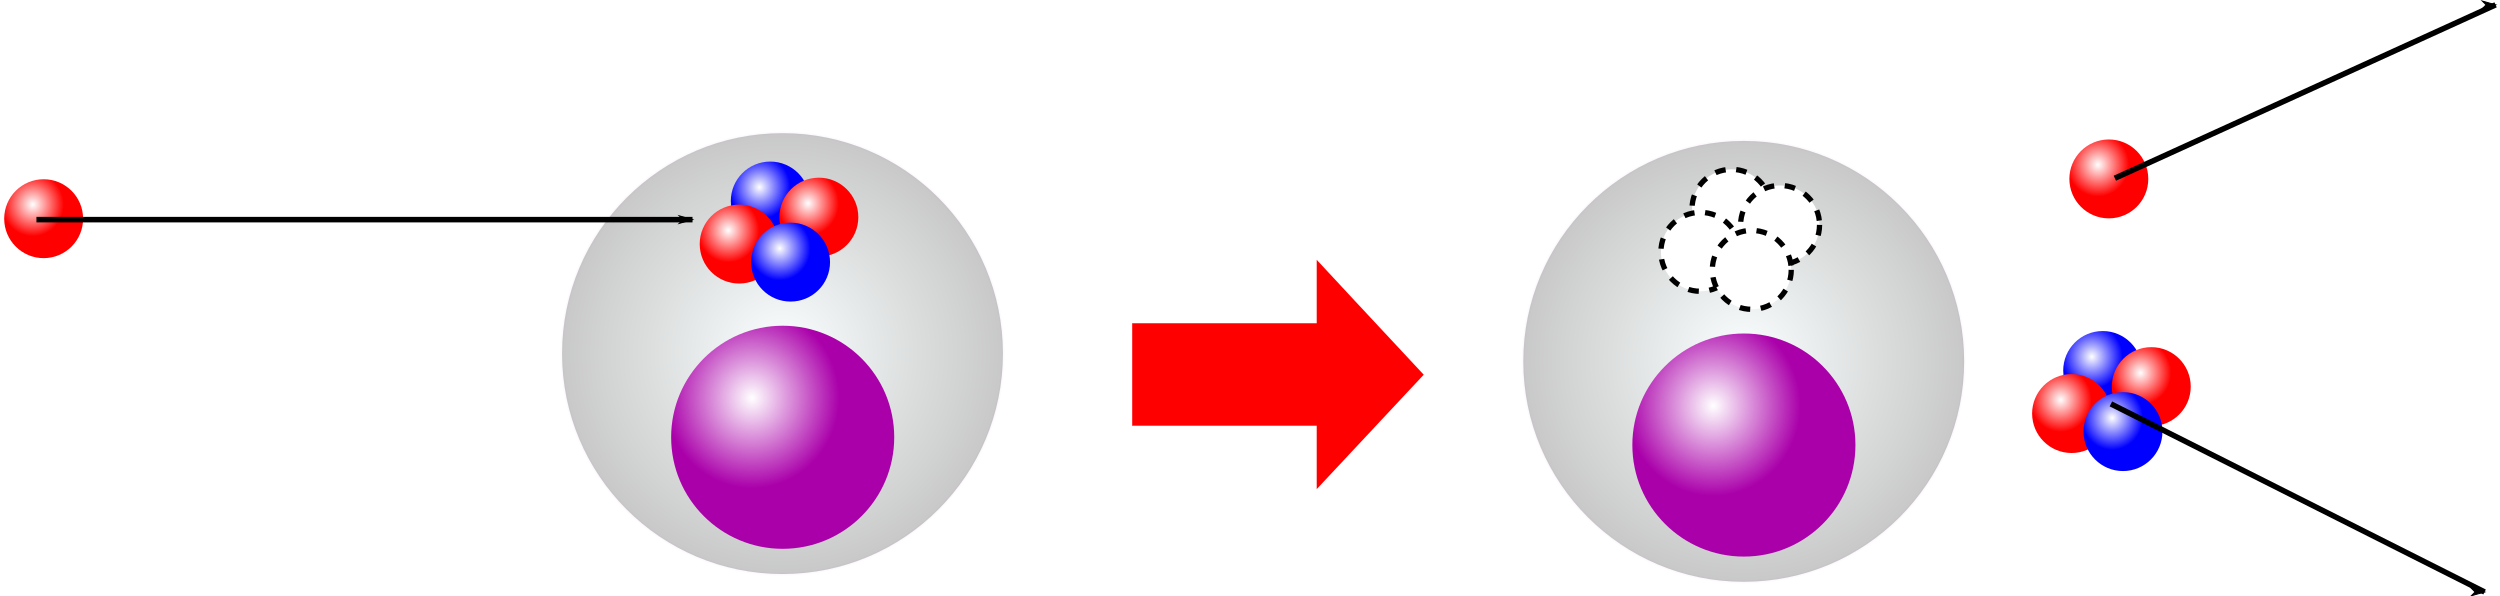 <?xml version="1.0" encoding="UTF-8" standalone="no"?>
<!-- Created with Inkscape (http://www.inkscape.org/) -->

<svg
   xmlns:dc="http://purl.org/dc/elements/1.1/"
   xmlns:cc="http://creativecommons.org/ns#"
   xmlns:rdf="http://www.w3.org/1999/02/22-rdf-syntax-ns#"
   xmlns:svg="http://www.w3.org/2000/svg"
   xmlns="http://www.w3.org/2000/svg"
   xmlns:xlink="http://www.w3.org/1999/xlink"
   xmlns:sodipodi="http://sodipodi.sourceforge.net/DTD/sodipodi-0.dtd"
   xmlns:inkscape="http://www.inkscape.org/namespaces/inkscape"
   width="229.123mm"
   height="54.637mm"
   viewBox="0 0 229.123 54.637"
   version="1.1"
   id="svg3031"
   inkscape:version="0.92.5 (2060ec1f9f, 2020-04-08)"
   sodipodi:docname="ppa_1.svg">
  <defs
     id="defs3025">
    <radialGradient
       gradientTransform="matrix(0.655,0,0,0.655,-178.283,107.76)"
       gradientUnits="userSpaceOnUse"
       r="73.449"
       fy="258.824"
       fx="538.616"
       cy="258.824"
       cx="538.616"
       id="radialGradient5445-1-0"
       xlink:href="#linearGradient2283" />
    <linearGradient
       id="linearGradient2283">
      <stop
         id="stop2279"
         offset="0"
         style="stop-color:#faffff;stop-opacity:1" />
      <stop
         id="stop2281"
         offset="1"
         style="stop-color:#c8c8c8;stop-opacity:1" />
    </linearGradient>
    <radialGradient
       gradientTransform="matrix(0.286,0,0,0.296,167.92,250.798)"
       gradientUnits="userSpaceOnUse"
       r="66.146"
       fy="122.179"
       fx="0.347"
       cy="122.179"
       cx="0.347"
       id="radialGradient2006-2-8-7-79-2-8"
       xlink:href="#linearGradient2098" />
    <linearGradient
       id="linearGradient2098">
      <stop
         id="stop2094"
         offset="0"
         style="stop-color:#ffffff;stop-opacity:1" />
      <stop
         id="stop2096"
         offset="1"
         style="stop-color:#aa00aa;stop-opacity:1" />
    </linearGradient>
    <radialGradient
       gradientTransform="matrix(0.101,0,0,0.105,129.337,277.59)"
       gradientUnits="userSpaceOnUse"
       r="66.146"
       fy="122.179"
       fx="0.347"
       cy="122.179"
       cx="0.347"
       id="radialGradient2006-2-5-0-24-0-4"
       xlink:href="#linearGradient2164" />
    <linearGradient
       id="linearGradient2164">
      <stop
         id="stop2160"
         offset="0"
         style="stop-color:#ffffff;stop-opacity:1" />
      <stop
         id="stop2162"
         offset="1"
         style="stop-color:#0000ff;stop-opacity:1" />
    </linearGradient>
    <radialGradient
       gradientTransform="matrix(0.101,0,0,0.105,139.872,281.085)"
       gradientUnits="userSpaceOnUse"
       r="66.146"
       fy="122.179"
       fx="0.347"
       cy="122.179"
       cx="0.347"
       id="radialGradient2006-7-3-3-1-4"
       xlink:href="#linearGradient2158" />
    <linearGradient
       id="linearGradient2158">
      <stop
         style="stop-color:#ffffff;stop-opacity:1"
         offset="0"
         id="stop2154" />
      <stop
         style="stop-color:#ff0000;stop-opacity:1"
         offset="1"
         id="stop2156" />
    </linearGradient>
    <radialGradient
       gradientTransform="matrix(0.101,0,0,0.105,122.592,286.924)"
       gradientUnits="userSpaceOnUse"
       r="66.146"
       fy="122.179"
       fx="0.347"
       cy="122.179"
       cx="0.347"
       id="radialGradient2006-6-4-8-0-6"
       xlink:href="#linearGradient2158" />
    <radialGradient
       gradientTransform="matrix(0.101,0,0,0.105,133.738,290.836)"
       gradientUnits="userSpaceOnUse"
       r="66.146"
       fy="122.179"
       fx="0.347"
       cy="122.179"
       cx="0.347"
       id="radialGradient2006-2-6-0-3-5-1"
       xlink:href="#linearGradient2164" />
    <radialGradient
       gradientTransform="matrix(0.083,0,0,0.085,1585.899,171.149)"
       gradientUnits="userSpaceOnUse"
       r="66.146"
       fy="122.179"
       fx="0.347"
       cy="122.179"
       cx="0.347"
       id="radialGradient2006-6-4-3-9-0-0"
       xlink:href="#linearGradient2158" />
    <marker
       style="overflow:visible"
       id="marker4864-6-4"
       refX="0"
       refY="0"
       orient="auto">
      <path
         transform="matrix(-0.8,0,0,-0.8,-10,0)"
         style="fill:#000000;fill-opacity:1;fill-rule:evenodd;stroke:#000000;stroke-width:1pt;stroke-opacity:1"
         d="M 0,0 5,-5 -12.5,0 5,5 Z"
         id="path4862-47-2"
         inkscape:connector-curvature="0" />
    </marker>
    <radialGradient
       gradientTransform="matrix(0.101,0,0,0.105,129.337,277.59)"
       gradientUnits="userSpaceOnUse"
       r="66.146"
       fy="122.179"
       fx="0.347"
       cy="122.179"
       cx="0.347"
       id="radialGradient2006-2-5-0-24-9-6-2"
       xlink:href="#linearGradient2164" />
    <radialGradient
       gradientTransform="matrix(0.101,0,0,0.105,139.872,281.085)"
       gradientUnits="userSpaceOnUse"
       r="66.146"
       fy="122.179"
       fx="0.347"
       cy="122.179"
       cx="0.347"
       id="radialGradient2006-7-3-3-7-7-2"
       xlink:href="#linearGradient2158" />
    <radialGradient
       gradientTransform="matrix(0.101,0,0,0.105,122.592,286.924)"
       gradientUnits="userSpaceOnUse"
       r="66.146"
       fy="122.179"
       fx="0.347"
       cy="122.179"
       cx="0.347"
       id="radialGradient2006-6-4-8-1-7-0"
       xlink:href="#linearGradient2158" />
    <radialGradient
       gradientTransform="matrix(0.101,0,0,0.105,133.738,290.836)"
       gradientUnits="userSpaceOnUse"
       r="66.146"
       fy="122.179"
       fx="0.347"
       cy="122.179"
       cx="0.347"
       id="radialGradient2006-2-6-0-3-9-4-5"
       xlink:href="#linearGradient2164" />
    <radialGradient
       gradientTransform="matrix(0.083,0,0,0.085,1884.55,162.746)"
       gradientUnits="userSpaceOnUse"
       r="66.146"
       fy="122.179"
       fx="0.347"
       cy="122.179"
       cx="0.347"
       id="radialGradient2006-6-4-3-9-9-4-5"
       xlink:href="#linearGradient2158" />
    <marker
       style="overflow:visible"
       id="marker4864-5-8-2"
       refX="0"
       refY="0"
       orient="auto">
      <path
         transform="matrix(-0.8,0,0,-0.8,-10,0)"
         style="fill:#000000;fill-opacity:1;fill-rule:evenodd;stroke:#000000;stroke-width:1pt;stroke-opacity:1"
         d="M 0,0 5,-5 -12.5,0 5,5 Z"
         id="path4862-4-5-9"
         inkscape:connector-curvature="0" />
    </marker>
    <marker
       style="overflow:visible"
       id="marker4864-5-0-8-0"
       refX="0"
       refY="0"
       orient="auto">
      <path
         transform="matrix(-0.8,0,0,-0.8,-10,0)"
         style="fill:#000000;fill-opacity:1;fill-rule:evenodd;stroke:#000000;stroke-width:1pt;stroke-opacity:1"
         d="M 0,0 5,-5 -12.5,0 5,5 Z"
         id="path4862-4-2-2-2"
         inkscape:connector-curvature="0" />
    </marker>
    <radialGradient
       gradientTransform="matrix(0.655,0,0,0.655,298.16,160.022)"
       gradientUnits="userSpaceOnUse"
       r="73.449"
       fy="258.824"
       fx="538.616"
       cy="258.824"
       cx="538.616"
       id="radialGradient5445-1-2-8"
       xlink:href="#linearGradient2283" />
    <radialGradient
       gradientTransform="matrix(0.286,0,0,0.296,644.363,303.06)"
       gradientUnits="userSpaceOnUse"
       r="66.146"
       fy="122.179"
       fx="0.347"
       cy="122.179"
       cx="0.347"
       id="radialGradient2006-2-8-7-79-2-5-3"
       xlink:href="#linearGradient2098" />
  </defs>
  <sodipodi:namedview
     id="base"
     pagecolor="#ffffff"
     bordercolor="#666666"
     borderopacity="1.0"
     inkscape:pageopacity="0.0"
     inkscape:pageshadow="2"
     inkscape:zoom="0.98994949"
     inkscape:cx="352.52633"
     inkscape:cy="117.40604"
     inkscape:document-units="mm"
     inkscape:current-layer="layer1"
     showgrid="false"
     fit-margin-top="0"
     fit-margin-left="0"
     fit-margin-right="0"
     fit-margin-bottom="0"
     inkscape:window-width="1920"
     inkscape:window-height="1018"
     inkscape:window-x="0"
     inkscape:window-y="0"
     inkscape:window-maximized="1" />
  <g
     inkscape:label="レイヤー 1"
     inkscape:groupmode="layer"
     id="layer1"
     transform="translate(111.538,-193.33)">
    <g
       transform="matrix(0.518,0,0,0.518,-928.363,119.136)"
       id="g1897-4"
       inkscape:export-xdpi="450"
       inkscape:export-ydpi="450">
      <g
         transform="translate(-3.241,-2.122)"
         id="g1721-8">
        <g
           id="g8732-0-7"
           transform="matrix(0.816,0,0,0.816,1576.077,-18.398)">
          <circle
             r="47.797"
             cy="277.345"
             cx="174.625"
             id="path5437-6-08"
             style="opacity:1;fill:url(#radialGradient5445-1-0);fill-opacity:1;fill-rule:nonzero;stroke:#aa00aa;stroke-width:0.655;stroke-miterlimit:4;stroke-dasharray:none;stroke-dashoffset:0;stroke-opacity:0.021" />
          <circle
             r="24.185"
             cy="295.488"
             cx="174.664"
             id="path1990-0-1-3-6-6-6"
             style="opacity:1;fill:url(#radialGradient2006-2-8-7-79-2-8);fill-opacity:1;fill-rule:nonzero;stroke:none;stroke-width:0.484;stroke-miterlimit:4;stroke-dasharray:none;stroke-dashoffset:0;stroke-opacity:1" />
          <g
             transform="translate(40.251,-49.137)"
             id="g4243-0-4-2">
            <circle
               style="opacity:1;fill:url(#radialGradient2006-2-5-0-24-0-4);fill-opacity:1;fill-rule:nonzero;stroke:none;stroke-width:0.171;stroke-miterlimit:4;stroke-dasharray:none;stroke-dashoffset:0;stroke-opacity:1"
               id="path1990-0-8-4-1-6-4"
               cx="131.723"
               cy="293.401"
               r="8.556" />
            <circle
               style="opacity:1;fill:url(#radialGradient2006-7-3-3-1-4);fill-opacity:1;fill-rule:nonzero;stroke:none;stroke-width:0.171;stroke-miterlimit:4;stroke-dasharray:none;stroke-dashoffset:0;stroke-opacity:1"
               id="path1990-2-4-7-2-7"
               cx="142.258"
               cy="296.896"
               r="8.556" />
            <circle
               style="opacity:1;fill:url(#radialGradient2006-6-4-8-0-6);fill-opacity:1;fill-rule:nonzero;stroke:none;stroke-width:0.171;stroke-miterlimit:4;stroke-dasharray:none;stroke-dashoffset:0;stroke-opacity:1"
               id="path1990-04-9-89-8-9"
               cx="124.978"
               cy="302.734"
               r="8.556" />
            <circle
               style="opacity:1;fill:url(#radialGradient2006-2-6-0-3-5-1);fill-opacity:1;fill-rule:nonzero;stroke:none;stroke-width:0.171;stroke-miterlimit:4;stroke-dasharray:none;stroke-dashoffset:0;stroke-opacity:1"
               id="path1990-0-7-9-1-9-3"
               cx="136.124"
               cy="306.647"
               r="8.556" />
          </g>
        </g>
        <circle
           r="6.98"
           cy="184.047"
           cx="1587.846"
           id="path1990-04-9-8-8-0-9"
           style="opacity:1;fill:url(#radialGradient2006-6-4-3-9-0-0);fill-opacity:1;fill-rule:nonzero;stroke:none;stroke-width:0.14;stroke-miterlimit:4;stroke-dasharray:none;stroke-dashoffset:0;stroke-opacity:1" />
        <path
           inkscape:connector-curvature="0"
           id="path4494-1-2"
           d="m 1586.572,184.208 c 116.077,0 116.077,0 116.077,0"
           style="fill:none;fill-rule:evenodd;stroke:#000000;stroke-width:0.979;stroke-linecap:butt;stroke-linejoin:miter;stroke-miterlimit:4;stroke-dasharray:none;stroke-opacity:1;marker-end:url(#marker4864-6-4)" />
      </g>
      <g
         transform="translate(63.5,-0.756)"
         id="g1739-8">
        <g
           id="g4243-0-9-6-3"
           transform="matrix(0.816,0,0,0.816,1777.923,-29.875)">
          <circle
             r="8.556"
             cy="293.401"
             cx="131.723"
             id="path1990-0-8-4-1-7-0-0"
             style="opacity:1;fill:url(#radialGradient2006-2-5-0-24-9-6-2);fill-opacity:1;fill-rule:nonzero;stroke:none;stroke-width:0.171;stroke-miterlimit:4;stroke-dasharray:none;stroke-dashoffset:0;stroke-opacity:1" />
          <circle
             r="8.556"
             cy="296.896"
             cx="142.258"
             id="path1990-2-4-7-8-7-1"
             style="opacity:1;fill:url(#radialGradient2006-7-3-3-7-7-2);fill-opacity:1;fill-rule:nonzero;stroke:none;stroke-width:0.171;stroke-miterlimit:4;stroke-dasharray:none;stroke-dashoffset:0;stroke-opacity:1" />
          <circle
             r="8.556"
             cy="302.734"
             cx="124.978"
             id="path1990-04-9-89-2-0-7"
             style="opacity:1;fill:url(#radialGradient2006-6-4-8-1-7-0);fill-opacity:1;fill-rule:nonzero;stroke:none;stroke-width:0.171;stroke-miterlimit:4;stroke-dasharray:none;stroke-dashoffset:0;stroke-opacity:1" />
          <circle
             r="8.556"
             cy="306.647"
             cx="136.124"
             id="path1990-0-7-9-1-5-1-8"
             style="opacity:1;fill:url(#radialGradient2006-2-6-0-3-9-4-5);fill-opacity:1;fill-rule:nonzero;stroke:none;stroke-width:0.171;stroke-miterlimit:4;stroke-dasharray:none;stroke-dashoffset:0;stroke-opacity:1" />
        </g>
        <circle
           r="6.98"
           cy="175.644"
           cx="1886.496"
           id="path1990-04-9-8-8-5-3-9"
           style="opacity:1;fill:url(#radialGradient2006-6-4-3-9-9-4-5);fill-opacity:1;fill-rule:nonzero;stroke:none;stroke-width:0.14;stroke-miterlimit:4;stroke-dasharray:none;stroke-dashoffset:0;stroke-opacity:1" />
        <path
           inkscape:connector-curvature="0"
           id="path4494-4-7-1"
           d="m 1887.564,175.523 c 67.361,-30.68 67.361,-30.68 67.361,-30.68"
           style="fill:none;fill-rule:evenodd;stroke:#000000;stroke-width:0.979;stroke-linecap:butt;stroke-linejoin:miter;stroke-miterlimit:4;stroke-dasharray:none;stroke-opacity:1;marker-end:url(#marker4864-5-8-2)" />
        <path
           inkscape:connector-curvature="0"
           id="path4494-4-0-7-5"
           d="m 1886.861,215.448 c 66.116,33.279 66.116,33.279 66.116,33.279"
           style="fill:none;fill-rule:evenodd;stroke:#000000;stroke-width:0.979;stroke-linecap:butt;stroke-linejoin:miter;stroke-miterlimit:4;stroke-dasharray:none;stroke-opacity:1;marker-end:url(#marker4864-5-0-8-0)" />
        <g
           id="g9394-4"
           transform="matrix(0.816,0,0,0.816,1290.624,-61.035)">
          <circle
             r="47.797"
             cy="329.607"
             cx="651.069"
             id="path5437-6-3-9"
             style="opacity:1;fill:url(#radialGradient5445-1-2-8);fill-opacity:1;fill-rule:nonzero;stroke:#aa00aa;stroke-width:0.655;stroke-miterlimit:4;stroke-dasharray:none;stroke-dashoffset:0;stroke-opacity:0.021" />
          <circle
             r="24.185"
             cy="347.75"
             cx="651.107"
             id="path1990-0-1-3-6-6-7-2"
             style="opacity:1;fill:url(#radialGradient2006-2-8-7-79-2-5-3);fill-opacity:1;fill-rule:nonzero;stroke:none;stroke-width:0.484;stroke-miterlimit:4;stroke-dasharray:none;stroke-dashoffset:0;stroke-opacity:1" />
          <g
             id="g9385-5">
            <circle
               style="opacity:1;fill:#ffffff;fill-opacity:1;fill-rule:nonzero;stroke:#000000;stroke-width:1.148;stroke-miterlimit:4;stroke-dasharray:2.296, 2.296;stroke-dashoffset:0;stroke-opacity:1"
               id="path1990-0-8-4-1-6-8-7"
               cx="648.418"
               cy="296.526"
               r="8.556" />
            <circle
               style="opacity:1;fill:#ffffff;fill-opacity:1;fill-rule:nonzero;stroke:#000000;stroke-width:1.148;stroke-miterlimit:4;stroke-dasharray:2.296, 2.296;stroke-dashoffset:0;stroke-opacity:1"
               id="path1990-2-4-7-2-6-4"
               cx="658.953"
               cy="300.021"
               r="8.556" />
            <circle
               style="opacity:1;fill:#ffffff;fill-opacity:1;fill-rule:nonzero;stroke:#000000;stroke-width:1.148;stroke-miterlimit:4;stroke-dasharray:2.296, 2.296;stroke-dashoffset:0;stroke-opacity:1"
               id="path1990-04-9-89-8-0-9"
               cx="641.673"
               cy="305.859"
               r="8.556" />
            <circle
               style="opacity:1;fill:#ffffff;fill-opacity:1;fill-rule:nonzero;stroke:#000000;stroke-width:1.148;stroke-miterlimit:4;stroke-dasharray:2.296, 2.296;stroke-dashoffset:0;stroke-opacity:1"
               id="path1990-0-7-9-1-9-4-9"
               cx="652.819"
               cy="309.771"
               r="8.556" />
          </g>
        </g>
      </g>
      <g
         transform="matrix(0.14,0,0,0.274,1584.331,32.32)"
         id="g1658-3-4">
        <path
           inkscape:connector-curvature="0"
           style="fill:#ff0000;fill-opacity:1;fill-rule:evenodd;stroke:none;stroke-width:0.196px;stroke-linecap:butt;stroke-linejoin:miter;stroke-opacity:1"
           d="m 1610.822,720.627 135.233,-73.885 v 0 c -58.838,-32.146 -135.233,-74.183 -135.233,-74.183 v 148.067"
           id="path1633-6-5" />
        <rect
           style="opacity:1;fill:#ff0000;fill-opacity:1;fill-rule:nonzero;stroke:#ff0000;stroke-width:0.162;stroke-miterlimit:4;stroke-dasharray:none;stroke-dashoffset:0;stroke-opacity:0.988"
           id="rect1525-7-9"
           width="236.779"
           height="66.042"
           x="1377.688"
           y="613.573"
           ry="0" />
      </g>
    </g>
  </g>
</svg>
